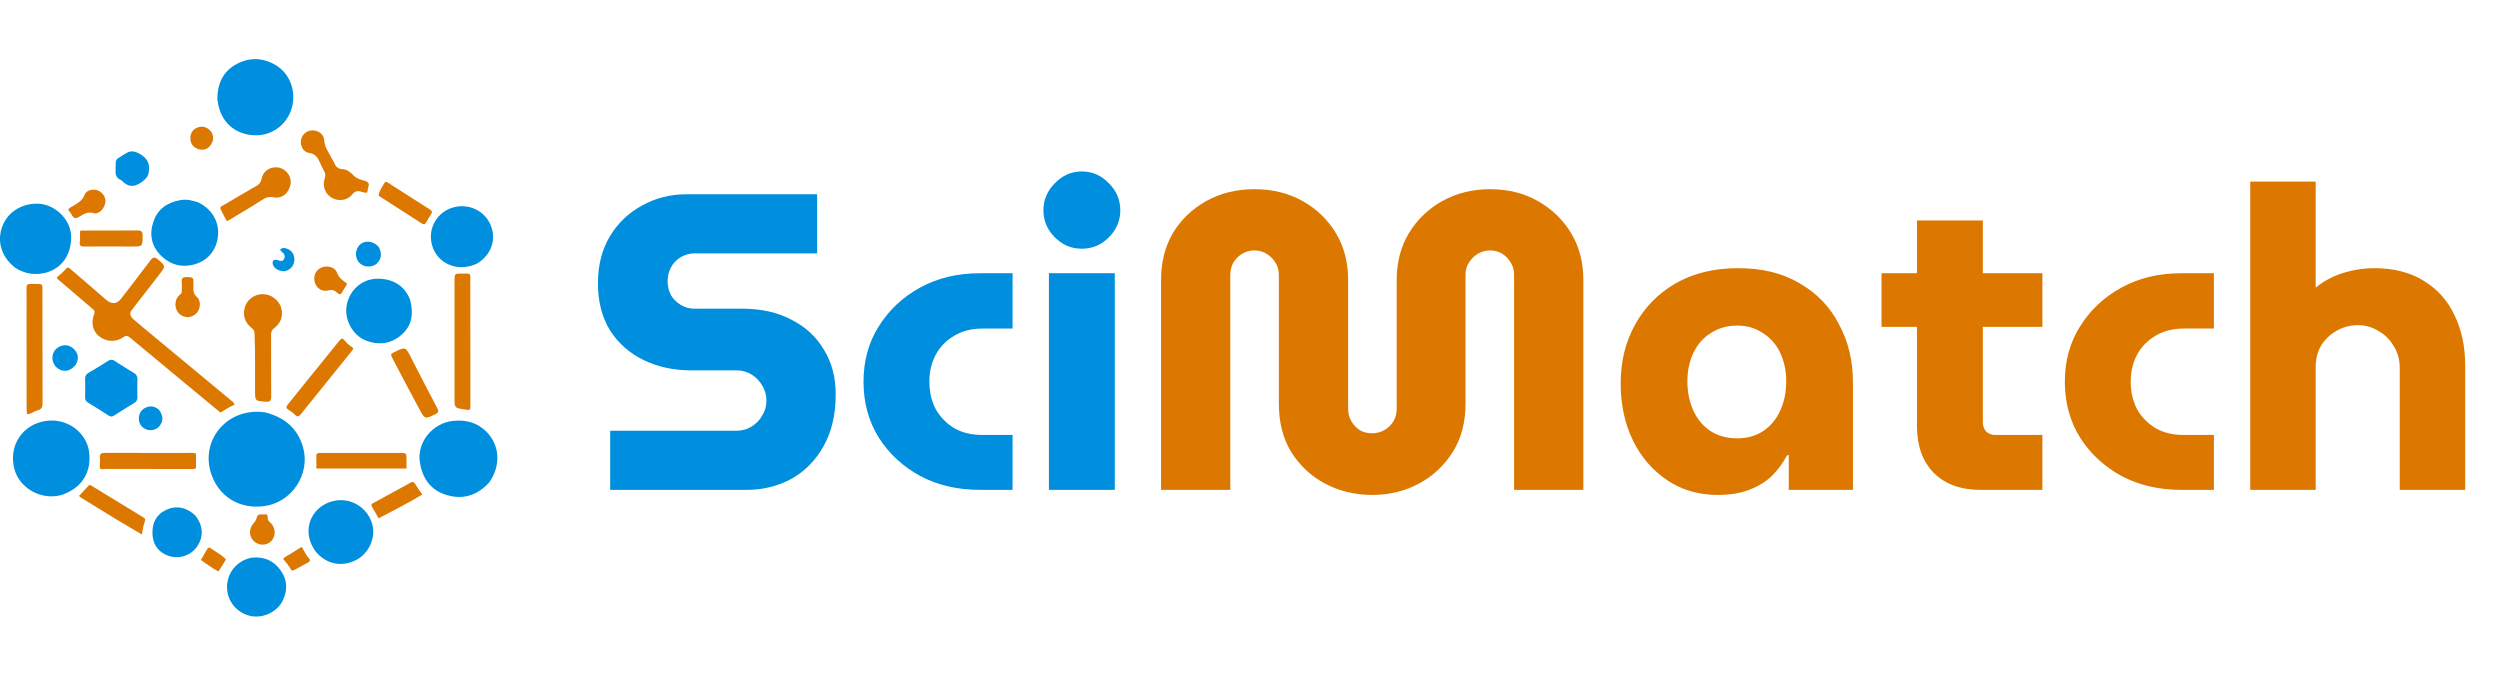 <svg width="148" height="40" viewBox="0 0 148 40" fill="none" xmlns="http://www.w3.org/2000/svg">
<path d="M15.716 24.418C16.839 24.708 17.617 25.352 17.938 26.469C18.396 28.064 17.276 29.75 15.63 29.963C14.295 30.137 13.124 29.519 12.601 28.305C11.826 26.505 12.944 24.671 14.783 24.405C15.091 24.36 15.391 24.367 15.716 24.418Z" fill="#008EDE"/>
<path d="M5.262 18.098C4.634 17.562 4.019 17.039 3.405 16.514C3.388 16.499 3.383 16.47 3.361 16.423C3.559 16.261 3.755 16.089 3.928 15.893C4.039 15.768 4.131 15.894 4.208 15.96C4.899 16.551 5.59 17.142 6.275 17.742C6.598 18.025 6.916 18.011 7.175 17.675C7.756 16.92 8.34 16.168 8.91 15.405C9.053 15.215 9.157 15.201 9.339 15.354C9.811 15.752 9.819 15.746 9.443 16.235C8.892 16.948 8.339 17.66 7.787 18.372C7.659 18.536 7.689 18.725 7.911 18.913C8.474 19.392 9.046 19.862 9.615 20.334C10.976 21.463 12.338 22.592 13.699 23.721C13.768 23.779 13.858 23.824 13.884 23.958C13.599 24.086 13.323 24.247 13.052 24.425C12.396 23.883 11.748 23.348 11.101 22.812C9.968 21.874 8.834 20.937 7.705 19.994C7.563 19.875 7.467 19.842 7.294 19.965C6.851 20.281 6.27 20.238 5.851 19.894C5.487 19.596 5.375 19.102 5.575 18.594C5.626 18.466 5.609 18.389 5.507 18.31C5.427 18.248 5.353 18.177 5.262 18.098Z" fill="#DC7800"/>
<path d="M28.956 28.565C28.246 29.342 27.392 29.6 26.406 29.295C25.482 29.008 25.009 28.306 24.858 27.386C24.662 26.193 25.608 25.039 26.822 24.916C27.568 24.84 28.225 25.005 28.766 25.528C29.596 26.332 29.67 27.559 28.956 28.565Z" fill="#008EDE"/>
<path d="M3.638 29.305C2.401 29.641 1.164 28.869 0.863 27.806C0.459 26.379 1.362 25.08 2.773 24.912C4.084 24.755 5.136 25.689 5.273 26.745C5.432 27.971 4.839 28.901 3.638 29.305Z" fill="#008EDE"/>
<path d="M12.865 5.882C12.871 4.984 13.176 4.258 13.966 3.816C14.748 3.379 15.548 3.4 16.317 3.852C17.163 4.351 17.551 5.402 17.277 6.378C17.005 7.352 16.147 8.011 15.155 8.009C13.943 8.006 13.06 7.233 12.894 6.03C12.888 5.988 12.877 5.947 12.865 5.882Z" fill="#008EDE"/>
<path d="M0.889 15.843C0.078 15.207 -0.199 14.276 0.144 13.381C0.468 12.537 1.329 12.01 2.298 12.062C3.261 12.114 4.151 12.977 4.206 13.91C4.275 15.092 3.605 15.991 2.534 16.181C1.942 16.287 1.404 16.177 0.889 15.843Z" fill="#008EDE"/>
<path d="M11.724 11.978C12.571 12.383 12.939 13.121 12.913 13.837C12.882 14.703 12.378 15.378 11.595 15.625C10.825 15.868 10.118 15.704 9.544 15.145C8.96 14.576 8.821 13.862 9.089 13.101C9.35 12.36 9.918 11.975 10.685 11.846C11.044 11.785 11.374 11.86 11.724 11.978Z" fill="#008EDE"/>
<path d="M24.287 17.778C24.48 18.548 24.404 19.247 23.802 19.79C23.178 20.353 22.446 20.463 21.664 20.159C20.877 19.854 20.371 18.919 20.523 18.082C20.689 17.164 21.426 16.518 22.326 16.5C23.273 16.483 23.993 16.946 24.287 17.778Z" fill="#008EDE"/>
<path d="M18.709 32.676C18.188 31.99 18.123 31.188 18.524 30.517C18.902 29.886 19.694 29.52 20.451 29.628C21.211 29.736 21.855 30.314 22.044 31.059C22.247 31.857 21.833 32.765 21.091 33.148C20.243 33.586 19.334 33.41 18.709 32.676Z" fill="#008EDE"/>
<path d="M28.269 15.589C27.235 16.098 26.083 15.721 25.661 14.751C25.242 13.788 25.71 12.683 26.69 12.325C27.708 11.952 28.814 12.496 29.115 13.516C29.349 14.31 29.029 15.105 28.269 15.589Z" fill="#008EDE"/>
<path d="M14.939 33.01C15.67 32.942 16.232 33.218 16.629 33.789C17.029 34.362 17.033 34.984 16.715 35.6C16.396 36.218 15.592 36.6 14.901 36.478C14.137 36.344 13.572 35.75 13.461 35.018C13.303 33.985 14.054 33.135 14.939 33.01Z" fill="#008EDE"/>
<path d="M16.637 18.183C16.789 18.711 16.631 19.121 16.22 19.436C16.091 19.535 16.049 19.645 16.049 19.803C16.054 21.026 16.046 22.25 16.055 23.473C16.057 23.716 15.991 23.8 15.738 23.782C15.1 23.736 15.101 23.747 15.097 23.114C15.09 22.002 15.117 20.889 15.069 19.777C15.063 19.637 15.048 19.525 14.916 19.427C14.5 19.12 14.356 18.669 14.493 18.191C14.606 17.793 14.98 17.475 15.394 17.424C15.877 17.363 16.321 17.592 16.563 18.026C16.588 18.07 16.607 18.118 16.637 18.183Z" fill="#DC7800"/>
<path d="M7.288 21.684C7.499 21.815 7.69 21.942 7.89 22.053C8.062 22.15 8.146 22.272 8.136 22.481C8.12 22.828 8.128 23.177 8.135 23.525C8.138 23.679 8.079 23.776 7.948 23.855C7.548 24.096 7.153 24.344 6.76 24.596C6.648 24.667 6.558 24.687 6.437 24.607C6.032 24.343 5.621 24.087 5.209 23.834C5.087 23.759 5.035 23.668 5.038 23.523C5.046 23.158 5.049 22.793 5.039 22.428C5.034 22.251 5.106 22.149 5.254 22.063C5.635 21.841 6.013 21.612 6.384 21.373C6.533 21.277 6.656 21.267 6.801 21.372C6.952 21.481 7.115 21.574 7.288 21.684Z" fill="#008EDE"/>
<path d="M26.907 16.623C26.912 16.196 26.912 16.194 27.317 16.197C27.928 16.201 27.842 16.122 27.843 16.724C27.848 19.13 27.847 21.537 27.848 23.943C27.848 24.296 27.848 24.296 27.495 24.24C26.908 24.147 26.907 24.147 26.907 23.561C26.906 21.256 26.907 18.952 26.907 16.623Z" fill="#DC7800"/>
<path d="M1.571 18.611C1.571 18.075 1.577 17.564 1.569 17.054C1.565 16.865 1.635 16.8 1.822 16.805C2.605 16.827 2.51 16.687 2.512 17.469C2.517 19.603 2.511 21.738 2.52 23.873C2.521 24.108 2.457 24.239 2.224 24.293C2.111 24.32 2.005 24.385 1.898 24.436C1.602 24.58 1.577 24.564 1.576 24.224C1.575 24.003 1.574 23.782 1.574 23.561C1.573 21.919 1.572 20.278 1.571 18.611Z" fill="#DC7800"/>
<path d="M11.593 30.559C12.057 31.178 12.059 31.847 11.611 32.428C11.213 32.945 10.483 33.133 9.861 32.862C9.326 32.628 9.054 32.198 9.027 31.623C8.996 30.982 9.236 30.467 9.834 30.185C10.403 29.916 10.943 30.023 11.435 30.402C11.488 30.443 11.532 30.497 11.593 30.559Z" fill="#008EDE"/>
<path d="M20.834 10.285C21.024 10.527 21.279 10.623 21.544 10.689C21.788 10.749 21.904 10.859 21.79 11.117C21.774 11.154 21.772 11.2 21.77 11.242C21.763 11.385 21.703 11.447 21.556 11.394C21.525 11.383 21.489 11.382 21.457 11.37C21.224 11.29 21.043 11.267 20.848 11.516C20.563 11.881 20.021 11.932 19.641 11.708C19.249 11.477 19.073 11.018 19.226 10.559C19.28 10.397 19.268 10.269 19.187 10.127C19.103 9.98 19.031 9.825 18.962 9.67C18.825 9.366 18.697 9.099 18.285 9.049C17.958 9.01 17.759 8.612 17.815 8.301C17.873 7.974 18.142 7.732 18.463 7.719C18.824 7.705 19.171 7.93 19.191 8.291C19.214 8.713 19.456 9.014 19.627 9.359C19.683 9.473 19.764 9.576 19.811 9.693C19.899 9.908 20.054 10.003 20.28 10.014C20.494 10.023 20.664 10.136 20.834 10.285Z" fill="#DC7800"/>
<path d="M5.904 27.605C5.91 27.421 5.929 27.259 5.916 27.099C5.896 26.871 5.988 26.808 6.208 26.809C7.816 26.817 9.423 26.812 11.031 26.815C11.216 26.815 11.403 26.789 11.602 26.841C11.602 27.137 11.602 27.43 11.602 27.715C11.506 27.788 11.409 27.763 11.318 27.764C9.609 27.765 7.899 27.767 6.19 27.761C6.089 27.761 5.911 27.853 5.904 27.605Z" fill="#DC7800"/>
<path d="M14.754 11.251C14.866 11.186 14.959 11.124 15.058 11.076C15.286 10.967 15.441 10.836 15.498 10.55C15.59 10.081 16.085 9.816 16.541 9.928C16.988 10.037 17.287 10.497 17.196 10.934C17.087 11.456 16.675 11.782 16.195 11.682C15.928 11.626 15.735 11.693 15.515 11.835C14.873 12.25 14.213 12.636 13.559 13.031C13.525 13.053 13.483 13.062 13.425 13.085C13.301 12.848 13.173 12.622 13.061 12.388C12.988 12.236 13.136 12.201 13.222 12.15C13.726 11.85 14.232 11.556 14.754 11.251Z" fill="#DC7800"/>
<path d="M20.68 20.959C19.718 22.151 18.765 23.328 17.819 24.51C17.695 24.666 17.604 24.698 17.455 24.546C17.349 24.438 17.221 24.346 17.09 24.269C16.931 24.176 16.923 24.086 17.036 23.947C17.419 23.48 17.795 23.007 18.174 22.537C18.794 21.77 19.414 21.002 20.036 20.236C20.243 19.981 20.255 19.98 20.463 20.227C20.591 20.378 20.75 20.489 20.919 20.614C20.873 20.748 20.776 20.843 20.68 20.959Z" fill="#DC7800"/>
<path d="M23.638 26.812C24.065 26.813 24.065 26.813 24.066 27.209C24.066 27.377 24.066 27.545 24.066 27.739C22.301 27.739 20.524 27.739 18.729 27.739C18.729 27.478 18.728 27.219 18.729 26.959C18.73 26.866 18.783 26.821 18.873 26.818C18.95 26.816 19.026 26.814 19.102 26.814C20.606 26.813 22.11 26.813 23.638 26.812Z" fill="#DC7800"/>
<path d="M24.458 21.417C24.94 22.346 25.409 23.26 25.889 24.168C25.982 24.343 25.965 24.429 25.779 24.519C25.159 24.817 25.154 24.828 24.83 24.226C24.298 23.24 23.776 22.248 23.254 21.257C23.101 20.965 23.108 20.958 23.393 20.822C24.003 20.532 24.003 20.532 24.314 21.127C24.361 21.217 24.405 21.309 24.458 21.417Z" fill="#DC7800"/>
<path d="M6.87 30.735C6.159 30.299 5.463 29.873 4.769 29.446C4.742 29.429 4.723 29.398 4.682 29.355C4.873 29.149 5.058 28.945 5.248 28.746C5.31 28.681 5.376 28.732 5.433 28.767C6.449 29.385 7.464 30.004 8.479 30.624C8.558 30.671 8.619 30.737 8.586 30.832C8.499 31.078 8.443 31.332 8.402 31.644C7.87 31.329 7.378 31.037 6.87 30.735Z" fill="#DC7800"/>
<path d="M7.458 14.593C6.617 14.593 5.803 14.588 4.988 14.595C4.786 14.597 4.692 14.557 4.726 14.323C4.756 14.117 4.732 13.903 4.732 13.689C4.801 13.629 4.889 13.647 4.972 13.647C6.024 13.646 7.077 13.652 8.129 13.641C8.378 13.638 8.448 13.724 8.445 13.964C8.437 14.593 8.446 14.593 7.814 14.593C7.704 14.593 7.594 14.593 7.458 14.593Z" fill="#DC7800"/>
<path d="M7.148 10.653C6.892 10.545 6.833 10.363 6.842 10.114C6.871 9.312 6.744 9.538 7.431 9.092C7.731 8.898 7.952 8.935 8.257 9.102C8.692 9.342 8.87 9.636 8.816 10.134C8.789 10.389 8.702 10.525 8.51 10.685C8.058 11.063 7.644 11.148 7.207 10.69C7.195 10.678 7.178 10.672 7.148 10.653Z" fill="#008EDE"/>
<path d="M22.413 11.586C22.446 11.284 22.634 11.067 22.765 10.823C22.814 10.73 22.894 10.768 22.962 10.812C23.8 11.348 24.637 11.884 25.476 12.419C25.583 12.488 25.602 12.56 25.528 12.67C25.424 12.825 25.323 12.984 25.239 13.15C25.165 13.295 25.083 13.302 24.956 13.221C24.112 12.68 23.267 12.141 22.413 11.586Z" fill="#DC7800"/>
<path d="M22.924 29.327C23.387 29.074 23.837 28.836 24.279 28.584C24.421 28.502 24.5 28.52 24.584 28.661C24.704 28.863 24.845 29.054 24.996 29.277C24.156 29.792 23.285 30.219 22.412 30.684C22.272 30.437 22.138 30.205 22.008 29.971C21.948 29.864 22.028 29.82 22.106 29.778C22.373 29.631 22.641 29.483 22.924 29.327Z" fill="#DC7800"/>
<path d="M10.382 18.042C10.395 17.782 10.473 17.573 10.675 17.427C10.756 17.369 10.761 17.286 10.761 17.199C10.76 17.029 10.775 16.858 10.757 16.69C10.73 16.428 10.874 16.399 11.082 16.402C11.293 16.406 11.486 16.396 11.45 16.699C11.438 16.8 11.451 16.903 11.448 17.005C11.442 17.22 11.459 17.405 11.649 17.572C11.871 17.764 11.881 18.138 11.734 18.398C11.592 18.649 11.297 18.805 11.031 18.77C10.708 18.726 10.467 18.505 10.402 18.188C10.393 18.146 10.389 18.104 10.382 18.042Z" fill="#DC7800"/>
<path d="M4.317 12.199C4.601 12.02 4.878 11.884 5.003 11.538C5.105 11.256 5.51 11.158 5.798 11.275C6.109 11.401 6.298 11.732 6.229 12.03C6.146 12.393 5.838 12.705 5.541 12.618C5.188 12.516 4.948 12.675 4.694 12.832C4.493 12.955 4.361 12.949 4.25 12.725C4.195 12.613 4.107 12.518 4.036 12.419C4.096 12.296 4.211 12.269 4.317 12.199Z" fill="#DC7800"/>
<path d="M20.439 16.996C20.325 17.142 20.28 17.316 20.151 17.423C20.066 17.424 20.014 17.378 19.965 17.332C19.814 17.189 19.66 17.135 19.439 17.194C19.077 17.289 18.745 17.078 18.641 16.735C18.525 16.352 18.683 15.986 19.026 15.84C19.37 15.694 19.833 15.808 19.949 16.137C20.059 16.452 20.288 16.607 20.522 16.769C20.561 16.87 20.479 16.916 20.439 16.996Z" fill="#DC7800"/>
<path d="M16.061 30.993C16.345 31.331 16.325 31.781 16.028 32.058C15.755 32.312 15.316 32.305 15.033 32.042C14.735 31.765 14.718 31.311 15.004 30.988C15.097 30.884 15.169 30.778 15.199 30.64C15.259 30.366 15.495 30.481 15.658 30.45C15.822 30.42 15.861 30.533 15.851 30.671C15.841 30.822 15.957 30.892 16.061 30.993Z" fill="#DC7800"/>
<path d="M4.483 21.593C4.22 21.917 3.915 22.022 3.6 21.907C3.304 21.8 3.096 21.495 3.102 21.178C3.109 20.843 3.32 20.561 3.656 20.466C3.956 20.382 4.216 20.489 4.414 20.706C4.651 20.966 4.668 21.268 4.483 21.593Z" fill="#008EDE"/>
<path d="M22.404 14.595C22.629 14.977 22.588 15.346 22.306 15.602C22.063 15.823 21.638 15.839 21.362 15.636C21.081 15.429 20.992 15.032 21.153 14.697C21.378 14.228 21.986 14.171 22.404 14.595Z" fill="#008EDE"/>
<path d="M9.413 24.258C9.669 24.626 9.678 24.912 9.457 25.204C9.283 25.433 8.953 25.53 8.681 25.428C8.397 25.323 8.233 25.104 8.221 24.816C8.209 24.545 8.319 24.297 8.575 24.156C8.865 23.997 9.144 24.034 9.413 24.258Z" fill="#008EDE"/>
<path d="M12.53 7.835C12.7 8.159 12.612 8.432 12.404 8.672C12.237 8.865 11.922 8.916 11.676 8.804C11.435 8.695 11.284 8.511 11.272 8.235C11.26 7.949 11.353 7.714 11.621 7.582C11.879 7.454 12.132 7.475 12.363 7.653C12.422 7.699 12.467 7.763 12.53 7.835Z" fill="#DC7800"/>
<path d="M17.226 32.768C17.441 32.634 17.64 32.509 17.861 32.371C18.015 32.623 18.122 32.883 18.314 33.087C18.395 33.173 18.336 33.245 18.253 33.291C17.972 33.446 17.689 33.598 17.407 33.752C17.326 33.796 17.258 33.782 17.213 33.701C17.091 33.479 16.933 33.282 16.764 33.089C16.887 32.923 17.073 32.886 17.226 32.768Z" fill="#DC7800"/>
<path d="M13.375 33.115C13.234 33.36 13.089 33.587 12.931 33.835C12.553 33.621 12.224 33.391 11.89 33.149C12.025 32.92 12.151 32.71 12.273 32.498C12.321 32.416 12.38 32.392 12.46 32.45C12.763 32.667 13.106 32.827 13.375 33.115Z" fill="#DC7800"/>
<path d="M16.877 16.057C16.522 16.064 16.258 15.919 16.164 15.684C16.131 15.601 16.119 15.519 16.176 15.442C16.229 15.371 16.301 15.365 16.382 15.384C16.532 15.419 16.709 15.532 16.814 15.333C16.924 15.125 16.794 14.98 16.631 14.861C16.613 14.848 16.605 14.819 16.586 14.785C16.729 14.615 16.896 14.688 17.047 14.748C17.289 14.845 17.444 15.109 17.428 15.383C17.408 15.728 17.226 15.95 16.877 16.057Z" fill="#008EDE"/>
<path d="M36.123 29V25.5H43.599C43.932 25.5 44.232 25.417 44.498 25.25C44.765 25.083 44.974 24.867 45.123 24.6C45.29 24.333 45.373 24.042 45.373 23.725C45.373 23.392 45.29 23.092 45.123 22.825C44.974 22.558 44.765 22.342 44.498 22.175C44.232 22.008 43.932 21.925 43.599 21.925H40.898C39.882 21.925 38.957 21.725 38.123 21.325C37.29 20.925 36.623 20.342 36.123 19.575C35.64 18.792 35.398 17.858 35.398 16.775C35.398 15.708 35.632 14.783 36.099 14C36.565 13.217 37.199 12.608 37.998 12.175C38.798 11.725 39.682 11.5 40.648 11.5H48.373V15H41.123C40.824 15 40.548 15.075 40.298 15.225C40.048 15.375 39.857 15.575 39.724 15.825C39.59 16.075 39.523 16.35 39.523 16.65C39.523 16.95 39.59 17.225 39.724 17.475C39.857 17.708 40.048 17.9 40.298 18.05C40.548 18.2 40.824 18.275 41.123 18.275H43.949C45.065 18.275 46.032 18.492 46.849 18.925C47.682 19.342 48.324 19.933 48.773 20.7C49.24 21.45 49.474 22.333 49.474 23.35C49.474 24.55 49.232 25.575 48.748 26.425C48.282 27.258 47.648 27.9 46.849 28.35C46.048 28.783 45.165 29 44.199 29H36.123ZM58.02 29C56.687 29 55.503 28.725 54.47 28.175C53.437 27.608 52.62 26.85 52.02 25.9C51.42 24.933 51.12 23.833 51.12 22.6C51.12 21.367 51.42 20.275 52.02 19.325C52.62 18.358 53.437 17.592 54.47 17.025C55.503 16.458 56.687 16.175 58.02 16.175H59.945V19.45H58.17C57.52 19.45 56.962 19.592 56.495 19.875C56.028 20.142 55.662 20.517 55.395 21C55.145 21.467 55.02 22 55.02 22.6C55.02 23.2 55.145 23.742 55.395 24.225C55.662 24.692 56.028 25.067 56.495 25.35C56.962 25.617 57.52 25.75 58.17 25.75H59.945V29H58.02ZM62.096 29V16.175H65.996V29H62.096ZM64.046 14.725C63.429 14.725 62.896 14.5 62.446 14.05C61.996 13.6 61.771 13.067 61.771 12.45C61.771 11.833 61.996 11.3 62.446 10.85C62.896 10.383 63.429 10.15 64.046 10.15C64.663 10.15 65.196 10.383 65.646 10.85C66.096 11.3 66.321 11.833 66.321 12.45C66.321 13.067 66.096 13.6 65.646 14.05C65.196 14.5 64.663 14.725 64.046 14.725Z" fill="#008EDE"/>
<path d="M81.234 29.3C80.218 29.3 79.284 29.075 78.434 28.625C77.601 28.175 76.934 27.55 76.434 26.75C75.951 25.95 75.709 25 75.709 23.9V16.275C75.709 16.008 75.643 15.767 75.509 15.55C75.376 15.333 75.201 15.158 74.984 15.025C74.768 14.892 74.526 14.825 74.259 14.825C73.993 14.825 73.751 14.892 73.534 15.025C73.318 15.158 73.143 15.333 73.009 15.55C72.893 15.767 72.834 16.008 72.834 16.275V29H68.734V16.575C68.734 15.525 68.968 14.6 69.434 13.8C69.918 13 70.576 12.367 71.409 11.9C72.259 11.433 73.209 11.2 74.259 11.2C75.326 11.2 76.276 11.433 77.109 11.9C77.943 12.367 78.601 13 79.084 13.8C79.568 14.6 79.809 15.525 79.809 16.575V24.2C79.809 24.483 79.876 24.733 80.009 24.95C80.143 25.167 80.309 25.342 80.509 25.475C80.726 25.592 80.959 25.65 81.209 25.65C81.476 25.65 81.718 25.592 81.934 25.475C82.168 25.342 82.351 25.167 82.484 24.95C82.618 24.733 82.684 24.483 82.684 24.2V16.575C82.684 15.525 82.926 14.6 83.409 13.8C83.893 13 84.551 12.367 85.384 11.9C86.234 11.433 87.176 11.2 88.209 11.2C89.276 11.2 90.218 11.433 91.034 11.9C91.868 12.367 92.526 13 93.009 13.8C93.493 14.6 93.734 15.525 93.734 16.575V29H89.634V16.25C89.634 15.983 89.568 15.75 89.434 15.55C89.318 15.333 89.151 15.158 88.934 15.025C88.718 14.892 88.476 14.825 88.209 14.825C87.959 14.825 87.718 14.892 87.484 15.025C87.268 15.158 87.093 15.333 86.959 15.55C86.826 15.75 86.759 15.983 86.759 16.25V23.9C86.759 25 86.509 25.95 86.009 26.75C85.509 27.55 84.843 28.175 84.009 28.625C83.176 29.075 82.251 29.3 81.234 29.3ZM101.694 29.3C100.561 29.3 99.561 29.008 98.694 28.425C97.828 27.842 97.153 27.058 96.669 26.075C96.186 25.075 95.944 23.95 95.944 22.7C95.944 21.4 96.228 20.242 96.794 19.225C97.361 18.192 98.161 17.375 99.194 16.775C100.244 16.175 101.478 15.875 102.894 15.875C104.328 15.875 105.544 16.175 106.544 16.775C107.561 17.358 108.336 18.167 108.869 19.2C109.419 20.217 109.694 21.358 109.694 22.625V29H105.894V26.95H105.794C105.561 27.4 105.261 27.808 104.894 28.175C104.528 28.525 104.078 28.8 103.544 29C103.028 29.2 102.411 29.3 101.694 29.3ZM102.844 25.95C103.428 25.95 103.936 25.808 104.369 25.525C104.819 25.225 105.161 24.817 105.394 24.3C105.628 23.783 105.744 23.208 105.744 22.575C105.744 21.958 105.628 21.4 105.394 20.9C105.161 20.4 104.819 20.008 104.369 19.725C103.936 19.425 103.428 19.275 102.844 19.275C102.244 19.275 101.719 19.425 101.269 19.725C100.819 20.008 100.478 20.4 100.244 20.9C100.011 21.4 99.894 21.958 99.894 22.575C99.894 23.208 100.011 23.783 100.244 24.3C100.478 24.817 100.819 25.225 101.269 25.525C101.719 25.808 102.244 25.95 102.844 25.95ZM117.26 29C116.077 29 115.152 28.667 114.485 28C113.818 27.317 113.485 26.4 113.485 25.25V13.05H117.385V25.025C117.385 25.225 117.452 25.4 117.585 25.55C117.735 25.683 117.91 25.75 118.11 25.75H120.91V29H117.26ZM111.385 19.35V16.175H120.91V19.35H111.385ZM129.138 29C127.805 29 126.622 28.725 125.588 28.175C124.555 27.608 123.738 26.85 123.138 25.9C122.538 24.933 122.238 23.833 122.238 22.6C122.238 21.367 122.538 20.275 123.138 19.325C123.738 18.358 124.555 17.592 125.588 17.025C126.622 16.458 127.805 16.175 129.138 16.175H131.063V19.45H129.288C128.638 19.45 128.08 19.592 127.613 19.875C127.147 20.142 126.78 20.517 126.513 21C126.263 21.467 126.138 22 126.138 22.6C126.138 23.2 126.263 23.742 126.513 24.225C126.78 24.692 127.147 25.067 127.613 25.35C128.08 25.617 128.638 25.75 129.288 25.75H131.063V29H129.138ZM133.214 29V10.75H137.089V17.025C137.589 16.625 138.139 16.333 138.739 16.15C139.339 15.967 139.939 15.875 140.539 15.875C141.706 15.875 142.689 16.125 143.489 16.625C144.306 17.125 144.914 17.808 145.314 18.675C145.731 19.542 145.939 20.525 145.939 21.625V29H142.064V21.775C142.064 21.292 141.947 20.867 141.714 20.5C141.497 20.117 141.197 19.817 140.814 19.6C140.447 19.367 140.039 19.25 139.589 19.25C139.139 19.25 138.722 19.358 138.339 19.575C137.956 19.792 137.647 20.083 137.414 20.45C137.197 20.817 137.089 21.233 137.089 21.7V29H133.214Z" fill="#DC7800"/>
</svg>
